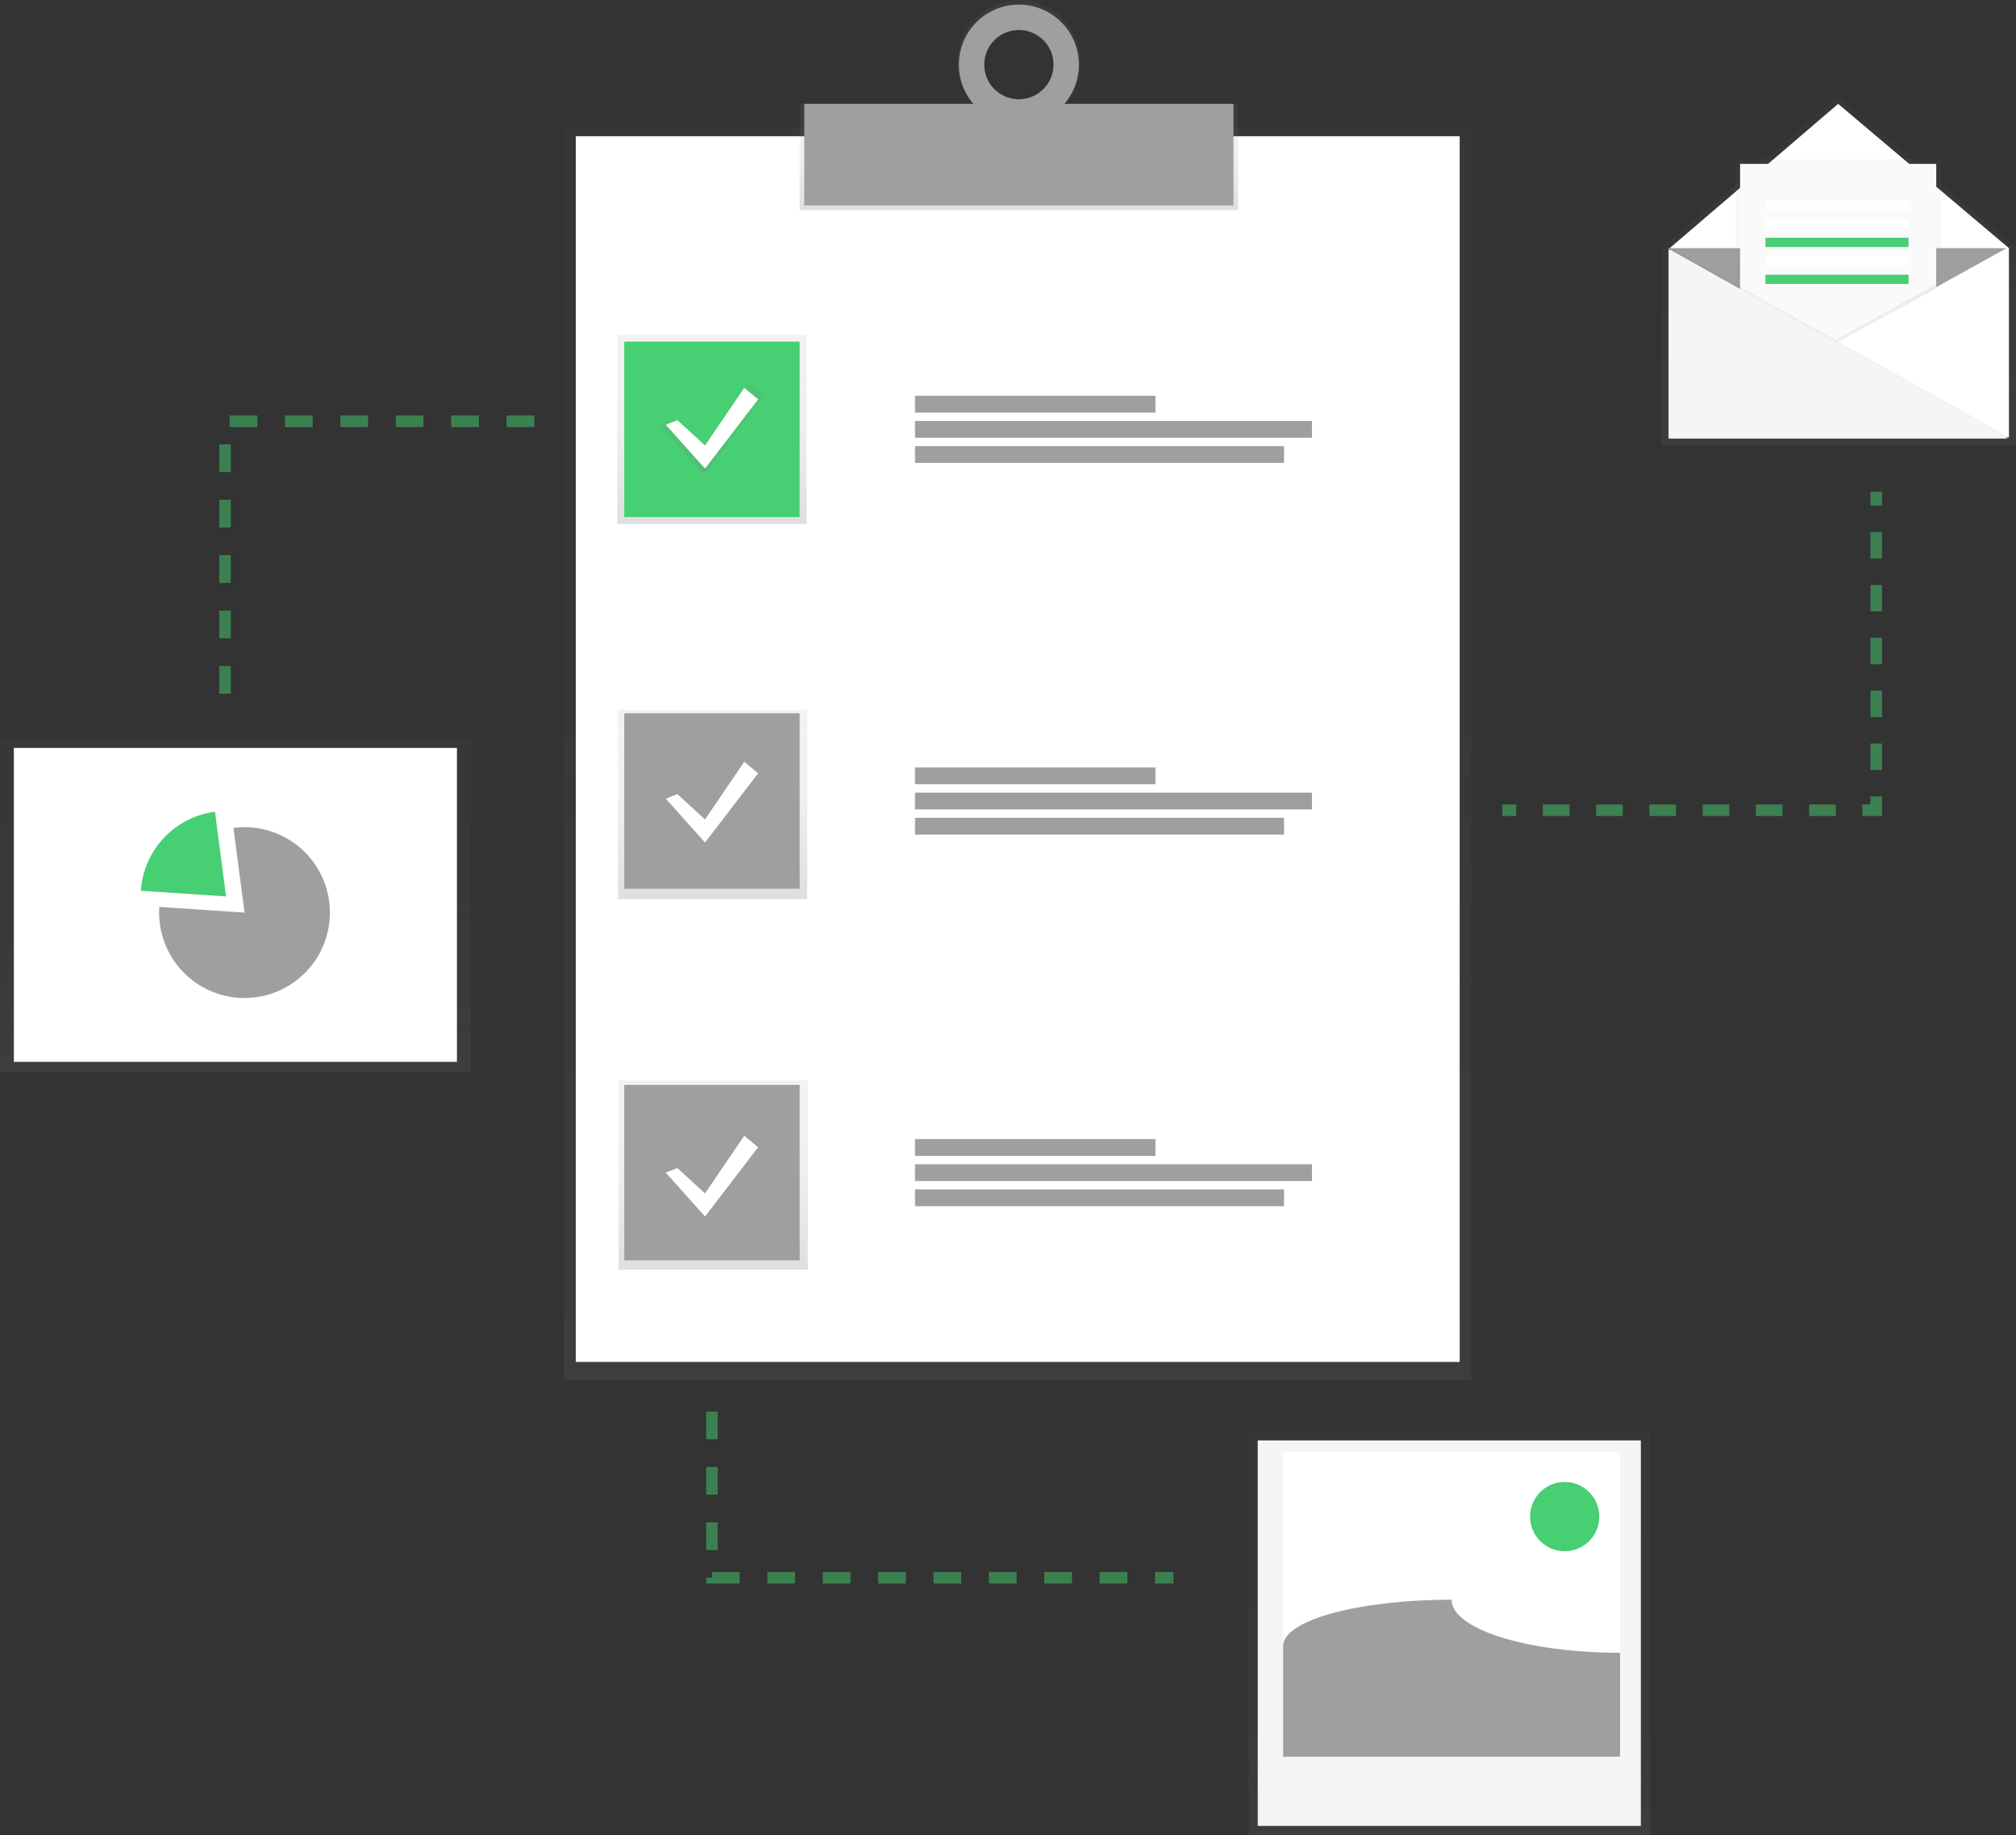 <svg xmlns="http://www.w3.org/2000/svg" xmlns:xlink="http://www.w3.org/1999/xlink" width="873.56" height="795" viewBox="0 0 873.56 795"><rect x="0" y="0" width="873.56" height="795" fill="#333333" stroke="none"/><defs><style>.a,.k{opacity:0.5;}.b{fill:url(#a);}.c{fill:#fff;}.d{fill:url(#c);}.e{fill:#9f9f9f;}.f{fill:#47cf73;}.g{fill:url(#g);}.h,.i,.j,.k{fill:none;stroke:#47cf73;stroke-miterlimit:10;stroke-width:5px;}.i{stroke-dasharray:11.54 11.54;}.j{stroke-dasharray:11.45 11.45;}.k{stroke-dasharray:12;}.l{fill:#fafafa;}.m{opacity:0.05;}.n{fill:#f5f5f5;}</style><linearGradient id="a" x1="0.5" y1="1" x2="0.5" gradientUnits="objectBoundingBox"><stop offset="0" stop-color="gray" stop-opacity="0.251"/><stop offset="0.54" stop-color="gray" stop-opacity="0.122"/><stop offset="1" stop-color="gray" stop-opacity="0.102"/></linearGradient><linearGradient id="c" xlink:href="#a"/><linearGradient id="g" xlink:href="#a"/></defs><g transform="translate(-694 -1382)"><g class="a" transform="translate(694 1382)"><rect class="b" width="393" height="543" transform="translate(244.5 55)"/></g><rect class="c" width="383" height="531" transform="translate(943.5 1441)"/><rect class="b" width="190" height="46.02" transform="translate(1040.5 1426.98)"/><path class="d" d="M604.72,52.5c-14.67,0-26.56,12.18-26.56,27.2s11.89,27.2,26.56,27.2,26.56-12.18,26.56-27.2S619.39,52.5,604.72,52.5Zm0,42.89A15.69,15.69,0,1,1,620,79.7a15.51,15.51,0,0,1-15.28,15.69Z" transform="translate(530.78 1329.5)"/><rect class="e" width="186" height="44" transform="translate(1042.5 1427)"/><path class="e" d="M604.72,54.5a26,26,0,1,0,26,26A26,26,0,0,0,604.72,54.5Zm0,41a15,15,0,1,1,15-15A15,15,0,0,1,604.72,95.5Z" transform="translate(530.78 1329.5)"/><rect class="b" width="82" height="82" transform="translate(961.5 1527)"/><rect class="b" width="82" height="82" transform="translate(961.78 1689.5)"/><rect class="b" width="82" height="82" transform="translate(962.06 1850)"/><rect class="f" width="76" height="76" transform="translate(964.5 1530)"/><rect class="e" width="76" height="76" transform="translate(964.5 1691)"/><rect class="e" width="76" height="76" transform="translate(964.5 1852)"/><rect class="e" width="104.17" height="7.27" transform="translate(1090.5 1553.46)"/><rect class="e" width="172" height="7.27" transform="translate(1090.5 1564.37)"/><rect class="e" width="159.89" height="7.27" transform="translate(1090.5 1575.27)"/><rect class="e" width="104.17" height="7.27" transform="translate(1090.5 1714.46)"/><rect class="e" width="172" height="7.27" transform="translate(1090.5 1725.37)"/><rect class="e" width="159.89" height="7.27" transform="translate(1090.5 1736.27)"/><rect class="e" width="104.17" height="7.27" transform="translate(1090.5 1875.46)"/><rect class="e" width="172" height="7.27" transform="translate(1090.5 1886.37)"/><rect class="e" width="159.89" height="7.27" transform="translate(1090.5 1897.27)"/><path class="g" d="M291.25,181.47l13.8,12.66,19.55-28.75,6.9,5.75-26.45,34.5L285.5,183.78Z" transform="translate(694 1382)"/><path class="c" d="M293.5,182l12,11,17-25,6,5-23,30-17-19Z" transform="translate(694 1382)"/><path class="c" d="M293.5,344l12,11,17-25,6,5-23,30-17-19Z" transform="translate(694 1382)"/><path class="c" d="M293.5,506l12,11,17-25,6,5-23,30-17-19Z" transform="translate(694 1382)"/><g class="a" transform="translate(694 1382)"><line class="h" x2="6" transform="translate(651 351)"/><line class="i" x2="132.69" transform="translate(668.54 351)"/><path class="h" d="M807,351h6v-6"/><line class="j" y1="108.82" transform="translate(813 224.73)"/><line class="h" y1="6" transform="translate(813 213)"/></g><path class="k" d="M231.5,182.5H97.5v126" transform="translate(694 1382)"/><path class="k" d="M308.5,611.5v72h200" transform="translate(694 1382)"/><g class="a" transform="translate(694 1382)"><path class="b" d="M873.56,107.09,796.5,42l-75.86,64.95-.68-.38v.52h-.52l.52.29V193H873.04l-.93-.52h1.45Z"/></g><path class="c" d="M870.5,189.5h-147v-82l73-62.5,74,62.5Z" transform="translate(694 1382)"/><path class="e" d="M722.5,107.5l73,41,74-41" transform="translate(694 1382)"/><g class="a" transform="translate(694 1382)"><path class="b" d="M797.02,147.47,752,176V69h89v54.42Z"/></g><path class="l" d="M797,148l-43,28V71h85v53.4Z" transform="translate(694 1382)"/><path class="m" d="M723,189H870L723,107Z" transform="translate(694 1382)"/><path class="n" d="M723,190H870L723,108Z" transform="translate(694 1382)"/><rect class="c" width="62" height="4" transform="translate(1459 1469)"/><rect class="c" width="62" height="4" transform="translate(1459 1477)"/><rect class="f" width="62" height="4" transform="translate(1459 1485)"/><rect class="c" width="62" height="4" transform="translate(1459 1493)"/><rect class="f" width="62" height="4" transform="translate(1459 1501)"/><path class="m" d="M839,125v-2l-43.74,24.31,1.19.66Z" transform="translate(694 1382)"/><g class="a" transform="translate(694 1382)"><rect class="b" width="173.95" height="175" transform="translate(541.02 620)"/></g><rect class="n" width="166" height="167" transform="translate(1239 2006)"/><rect class="c" width="146" height="128" transform="translate(1250 2011)"/><path class="e" d="M865.22,768.5c-40.35,0-73-10.29-73-23-40.35,0-73,8.95-73,20v48h146Z" transform="translate(530.78 1329.5)"/><circle class="f" cx="15" cy="15" r="15" transform="translate(1357 2024)"/><g class="a" transform="translate(694 1382)"><rect class="b" width="204" height="144.5" transform="translate(0 319.75)"/></g><rect class="c" width="192" height="136" transform="translate(700 1706)"/><path class="e" d="M269.17,410.84a37.294,37.294,0,0,0-4.8.32l4.8,36.68-36.91-2.46c-.05.81-.09,1.63-.09,2.46a37,37,0,1,0,37-37Z" transform="translate(530.78 1329.5)"/><path class="f" d="M256.37,404.16a37,37,0,0,0-32.11,34.22l36.91,2.46Z" transform="translate(530.78 1329.5)"/></g></svg>